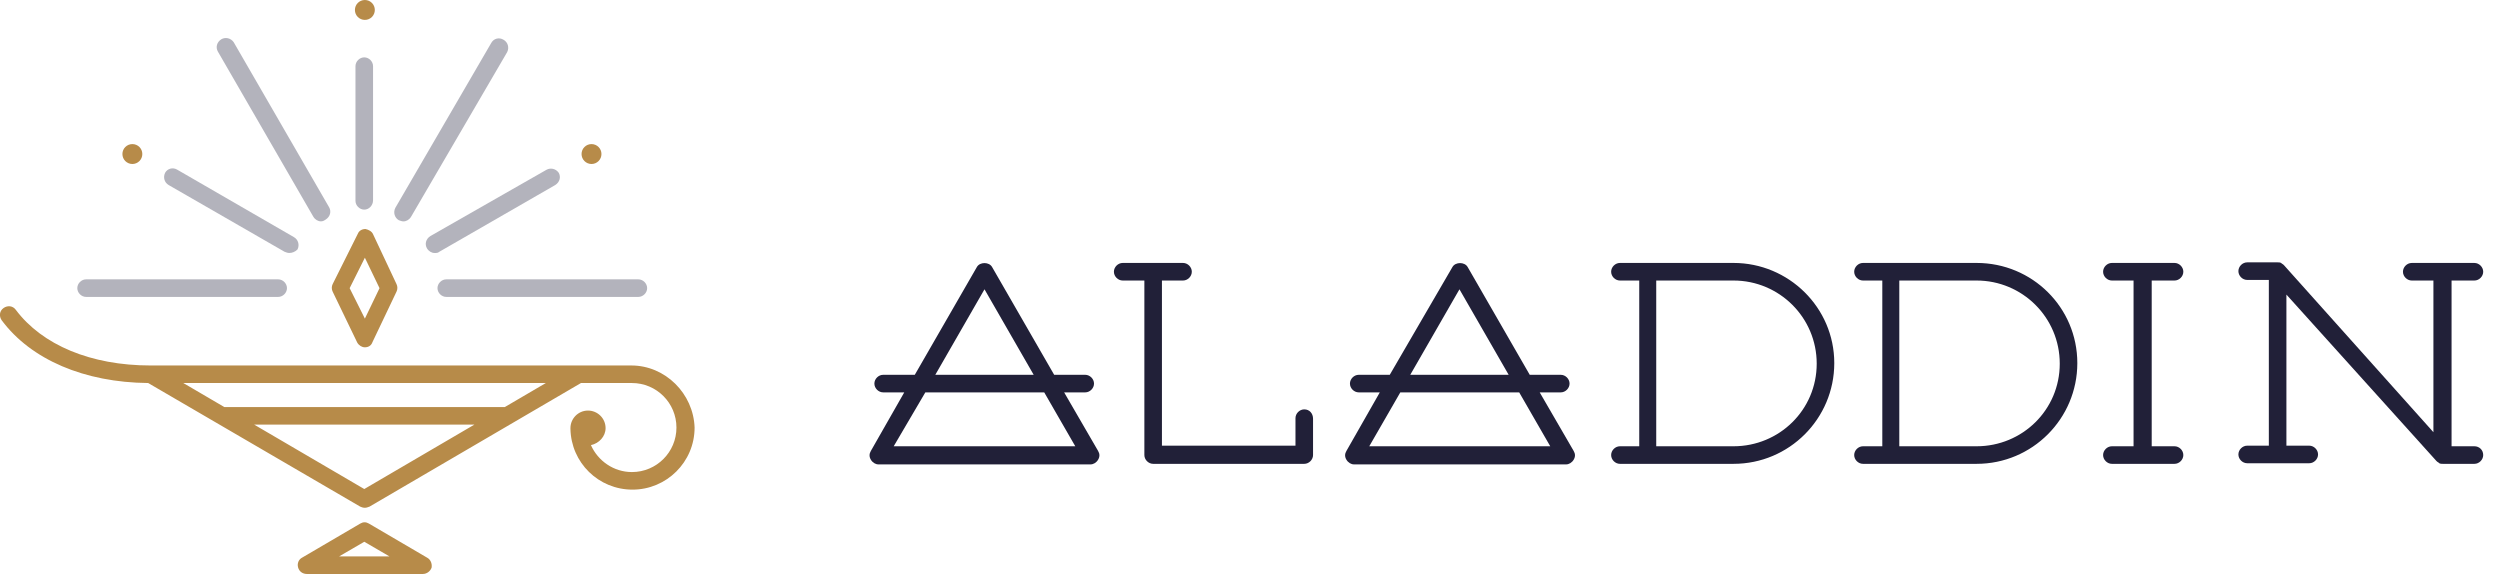 <svg width="142" height="33" viewBox="0 0 142 33" fill="none" xmlns="http://www.w3.org/2000/svg">
<path d="M60.443 22.287H61.641C61.907 22.287 62.14 22.054 62.14 21.788C62.14 21.522 61.907 21.289 61.641 21.289H59.877L56.351 15.168C56.185 14.868 55.653 14.868 55.486 15.168L51.96 21.289H50.164C49.898 21.289 49.665 21.522 49.665 21.788C49.665 22.054 49.898 22.287 50.164 22.287H51.362L49.465 25.613C49.366 25.779 49.366 25.946 49.465 26.112C49.565 26.279 49.732 26.378 49.898 26.378H61.94C62.106 26.378 62.273 26.279 62.372 26.112C62.472 25.946 62.472 25.779 62.372 25.613L60.443 22.287ZM55.919 16.432L58.713 21.289H53.125L55.919 16.432ZM50.763 25.347L52.559 22.287H59.312L61.075 25.347H50.763Z" fill="#212038"/>
<path d="M87.455 22.287H88.652C88.918 22.287 89.151 22.054 89.151 21.788C89.151 21.522 88.918 21.289 88.652 21.289H86.889L83.363 15.168C83.197 14.868 82.665 14.868 82.498 15.168L78.939 21.289H77.176C76.91 21.289 76.677 21.522 76.677 21.788C76.677 22.054 76.91 22.287 77.176 22.287H78.373L76.477 25.613C76.377 25.779 76.377 25.946 76.477 26.112C76.577 26.279 76.743 26.378 76.91 26.378H88.952C89.118 26.378 89.284 26.279 89.384 26.112C89.484 25.946 89.484 25.779 89.384 25.613L87.455 22.287ZM82.897 16.432L85.692 21.289H80.103L82.897 16.432ZM77.775 25.347L79.538 22.287H86.29L88.053 25.347H77.775Z" fill="#212038"/>
<path d="M74.082 23.252C73.816 23.252 73.583 23.485 73.583 23.751V25.314H65.998V15.934H67.196C67.462 15.934 67.695 15.701 67.695 15.434C67.695 15.168 67.462 14.935 67.196 14.935H63.77C63.503 14.935 63.27 15.168 63.27 15.434C63.27 15.701 63.503 15.934 63.77 15.934H65V25.847C65 26.113 65.233 26.346 65.499 26.346H74.082C74.348 26.346 74.581 26.113 74.581 25.847V23.784C74.581 23.485 74.381 23.252 74.082 23.252Z" fill="#212038"/>
<path d="M98.465 14.935H92.012C91.746 14.935 91.513 15.168 91.513 15.434C91.513 15.701 91.746 15.934 92.012 15.934H93.109V25.348H92.012C91.746 25.348 91.513 25.58 91.513 25.847C91.513 26.113 91.746 26.346 92.012 26.346H98.465C101.625 26.346 104.187 23.784 104.187 20.624C104.187 17.464 101.592 14.935 98.465 14.935ZM98.465 25.348H94.074V15.934H98.465C101.06 15.934 103.189 18.029 103.189 20.657C103.189 23.285 101.06 25.348 98.465 25.348Z" fill="#212038"/>
<path d="M123.514 15.934C123.781 15.934 124.013 15.701 124.013 15.434C124.013 15.168 123.781 14.935 123.514 14.935H119.955C119.689 14.935 119.456 15.168 119.456 15.434C119.456 15.701 119.689 15.934 119.955 15.934H121.186V25.348H119.955C119.689 25.348 119.456 25.58 119.456 25.847C119.456 26.113 119.689 26.346 119.955 26.346H123.514C123.781 26.346 124.013 26.113 124.013 25.847C124.013 25.58 123.781 25.348 123.514 25.348H122.217V15.934H123.514Z" fill="#212038"/>
<path d="M112.271 14.935H105.817C105.551 14.935 105.318 15.168 105.318 15.434C105.318 15.701 105.551 15.934 105.817 15.934H106.915V25.348H105.817C105.551 25.348 105.318 25.58 105.318 25.847C105.318 26.113 105.551 26.346 105.817 26.346H112.271C115.431 26.346 117.992 23.784 117.992 20.624C117.992 17.464 115.431 14.935 112.271 14.935ZM112.271 25.348H107.88V15.934H112.271C114.866 15.934 116.994 18.029 116.994 20.657C116.994 23.285 114.866 25.348 112.271 25.348Z" fill="#212038"/>
<path d="M140.547 25.348H139.249V15.934H140.547C140.813 15.934 141.046 15.701 141.046 15.435C141.046 15.168 140.813 14.936 140.547 14.936H136.987C136.721 14.936 136.488 15.168 136.488 15.435C136.488 15.701 136.721 15.934 136.987 15.934H138.218V24.549L129.735 15.069C129.702 15.035 129.669 15.002 129.602 14.969L129.569 14.936C129.502 14.902 129.436 14.902 129.369 14.902H127.64C127.373 14.902 127.141 15.135 127.141 15.401C127.141 15.667 127.373 15.9 127.64 15.9H128.87V25.314H127.64C127.373 25.314 127.141 25.547 127.141 25.813C127.141 26.079 127.373 26.312 127.64 26.312H131.166C131.432 26.312 131.665 26.079 131.665 25.813C131.665 25.547 131.432 25.314 131.166 25.314H129.868V16.732L138.384 26.179C138.418 26.213 138.451 26.246 138.517 26.279L138.551 26.312C138.617 26.346 138.684 26.346 138.75 26.346H140.547C140.813 26.346 141.046 26.113 141.046 25.847C141.046 25.547 140.813 25.348 140.547 25.348Z" fill="#212038"/>
<path d="M7.519 9.315C7.831 9.315 8.084 9.061 8.084 8.749C8.084 8.437 7.831 8.184 7.519 8.184C7.206 8.184 6.953 8.437 6.953 8.749C6.953 9.061 7.206 9.315 7.519 9.315Z" fill="#b78b49"/>
<path d="M20.69 11.907C20.424 11.907 20.191 11.674 20.191 11.408V3.757C20.191 3.491 20.424 3.258 20.69 3.258C20.956 3.258 21.189 3.491 21.189 3.757V11.374C21.189 11.674 20.956 11.907 20.69 11.907Z" fill="#B3B3BC"/>
<path d="M18.229 12.573C18.062 12.573 17.896 12.474 17.796 12.307L12.374 2.927C12.241 2.694 12.308 2.394 12.574 2.228C12.807 2.095 13.106 2.161 13.272 2.394L18.695 11.775C18.828 12.008 18.761 12.307 18.495 12.474C18.395 12.54 18.329 12.573 18.229 12.573Z" fill="#B3B3BC"/>
<path d="M16.432 14.369C16.332 14.369 16.266 14.335 16.166 14.302L9.579 10.51C9.347 10.377 9.247 10.078 9.38 9.811C9.513 9.579 9.812 9.479 10.079 9.645L16.698 13.471C16.931 13.604 17.031 13.903 16.898 14.169C16.765 14.302 16.599 14.369 16.432 14.369Z" fill="#B3B3BC"/>
<path d="M15.801 16.865H4.89C4.623 16.865 4.391 16.632 4.391 16.366C4.391 16.1 4.623 15.867 4.89 15.867H15.801C16.067 15.867 16.3 16.1 16.3 16.366C16.3 16.632 16.067 16.865 15.801 16.865Z" fill="#B3B3BC"/>
<path d="M22.919 12.575C22.819 12.575 22.753 12.541 22.653 12.508C22.42 12.375 22.32 12.075 22.453 11.809L27.909 2.429C28.042 2.196 28.341 2.096 28.607 2.262C28.84 2.395 28.94 2.695 28.807 2.961L23.351 12.308C23.252 12.475 23.085 12.575 22.919 12.575Z" fill="#B3B3BC"/>
<path d="M24.683 14.37C24.516 14.37 24.35 14.27 24.25 14.104C24.117 13.871 24.184 13.571 24.45 13.405L31.036 9.646C31.269 9.513 31.569 9.579 31.735 9.812C31.868 10.045 31.801 10.345 31.535 10.511L24.949 14.303C24.882 14.37 24.782 14.37 24.683 14.37Z" fill="#B3B3BC"/>
<path d="M36.259 16.865H25.348C25.081 16.865 24.849 16.632 24.849 16.366C24.849 16.1 25.081 15.867 25.348 15.867H36.259C36.525 15.867 36.758 16.1 36.758 16.366C36.758 16.632 36.525 16.865 36.259 16.865Z" fill="#B3B3BC"/>
<path d="M33.598 9.315C33.91 9.315 34.163 9.061 34.163 8.749C34.163 8.437 33.91 8.184 33.598 8.184C33.285 8.184 33.032 8.437 33.032 8.749C33.032 9.061 33.285 9.315 33.598 9.315Z" fill="#b78b49"/>
<path d="M20.725 1.131C21.037 1.131 21.29 0.878 21.29 0.566C21.29 0.253 21.037 0 20.725 0C20.412 0 20.159 0.253 20.159 0.566C20.159 0.878 20.412 1.131 20.725 1.131Z" fill="#b78b49"/>
<path d="M20.293 19.461C20.392 19.628 20.559 19.727 20.725 19.727C20.925 19.727 21.091 19.628 21.158 19.428L22.521 16.567C22.588 16.434 22.588 16.268 22.521 16.135L21.191 13.307C21.124 13.141 20.925 13.041 20.759 13.008C20.559 13.008 20.392 13.108 20.326 13.274L18.896 16.135C18.829 16.268 18.829 16.434 18.896 16.567L20.293 19.461ZM20.725 14.638L21.557 16.368L20.725 18.097L19.86 16.368L20.725 14.638Z" fill="#b78b49"/>
<path d="M24.251 31.67L20.958 29.741C20.791 29.641 20.625 29.641 20.459 29.741L17.166 31.67C16.966 31.77 16.866 32.003 16.933 32.236C16.999 32.469 17.199 32.602 17.432 32.602H24.018C24.251 32.602 24.451 32.435 24.517 32.236C24.55 32.003 24.451 31.77 24.251 31.67ZM19.261 31.604L20.692 30.772L22.122 31.604H19.261Z" fill="#b78b49"/>
<path d="M35.86 20.759H32.833H8.549C5.156 20.759 2.395 19.594 0.898 17.598C0.732 17.365 0.433 17.332 0.2 17.498C-0.033 17.665 -0.066 17.964 0.1 18.197C1.763 20.426 4.79 21.723 8.416 21.756L20.458 28.775C20.525 28.809 20.625 28.842 20.724 28.842C20.824 28.842 20.891 28.809 20.991 28.775L32.999 21.756H35.894C37.291 21.756 38.422 22.887 38.422 24.285C38.422 25.682 37.291 26.813 35.894 26.813C34.862 26.813 33.964 26.181 33.565 25.283C34.031 25.183 34.397 24.784 34.397 24.318C34.397 23.752 33.931 23.32 33.399 23.32C32.833 23.32 32.401 23.786 32.401 24.318V24.351C32.434 26.28 33.997 27.811 35.927 27.811C37.856 27.811 39.453 26.247 39.453 24.285C39.386 22.355 37.79 20.759 35.86 20.759ZM20.691 27.777L14.437 24.118H26.945L20.691 27.777ZM28.675 23.12H12.741L10.412 21.756H31.003L28.675 23.12Z" fill="#b78b49"/>
</svg>
